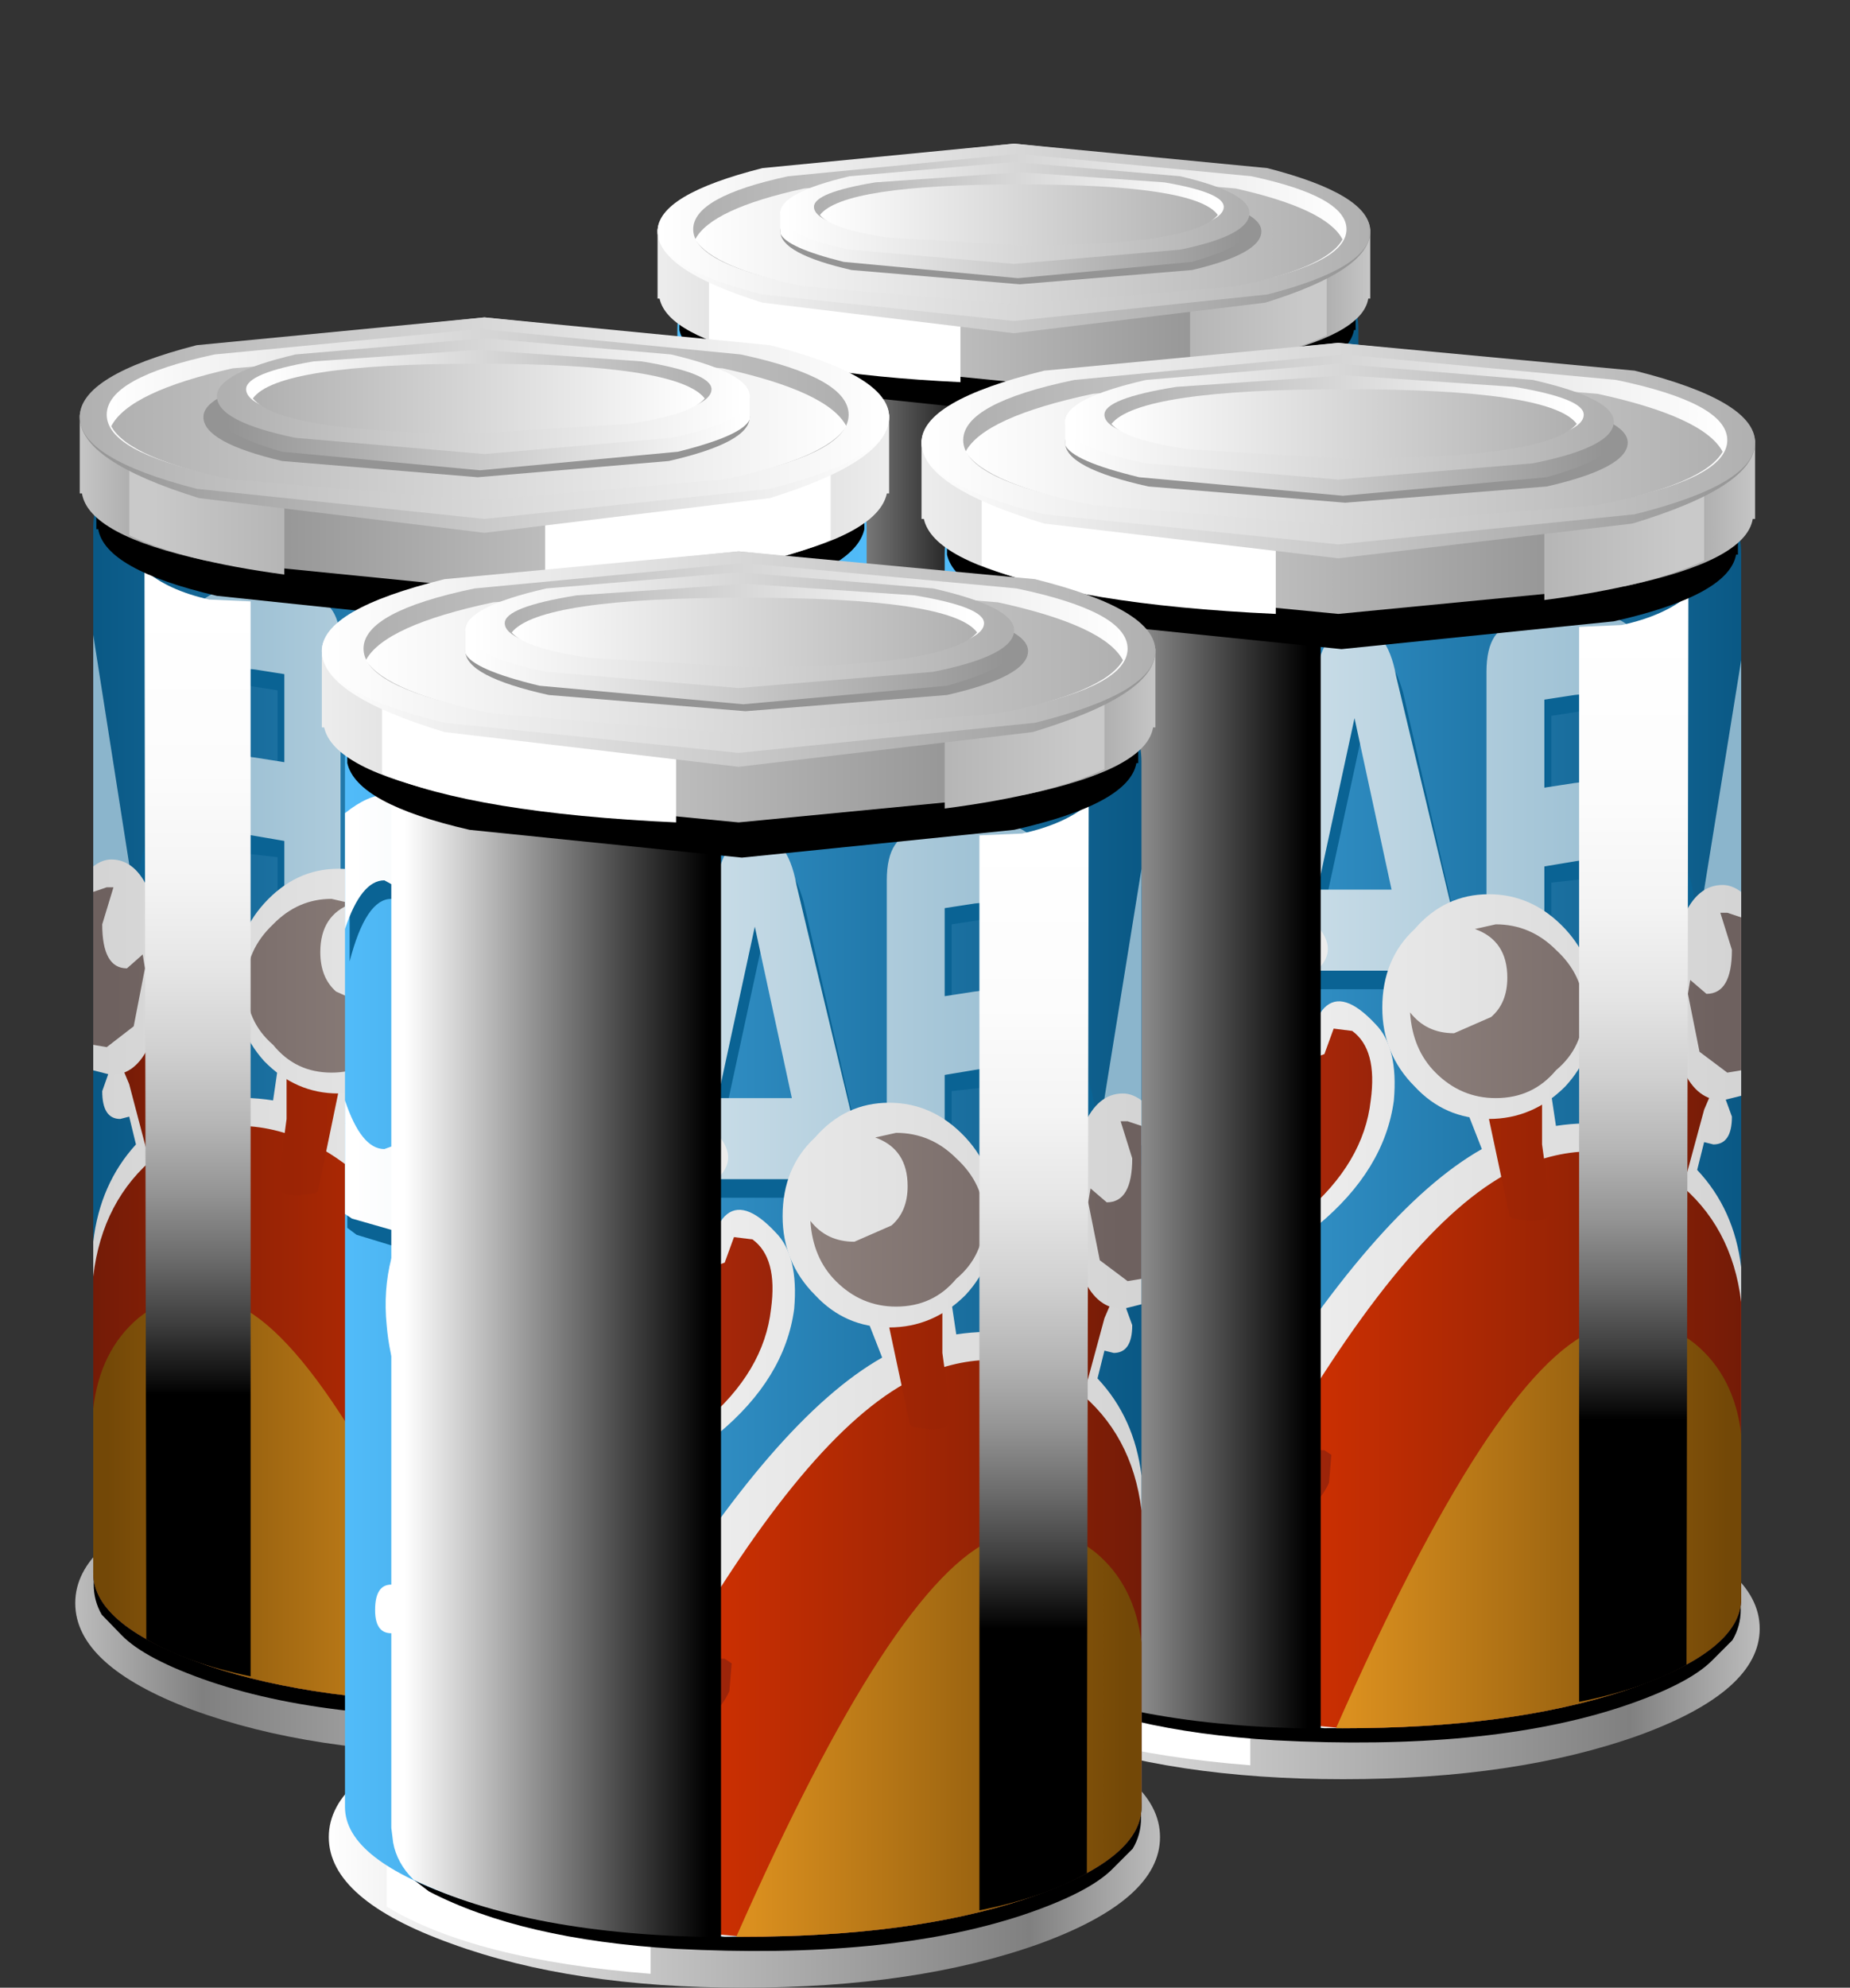 <?xml version="1.0" encoding="UTF-8" standalone="no"?>
<svg xmlns:xlink="http://www.w3.org/1999/xlink" height="42.9px" width="39.95px" xmlns="http://www.w3.org/2000/svg">
  <rect width="100%" height="100%" fill="#333333" stroke="none"/>
  <g transform="matrix(1.0, 0.0, 0.0, 1.0, 0.0, 0.0)">
    <use height="31.0" transform="matrix(0.855, 0.0, 0.0, 0.88, 14.2, 3.1)" width="18.1" xlink:href="#sprite0"/>
    <use height="31.0" transform="matrix(-0.971, 0.0, 0.0, 1.0, 19.2, 6.85)" width="18.1" xlink:href="#sprite0"/>
    <use height="31.0" transform="matrix(1.0, 0.0, 0.0, 1.0, 19.9, 7.4)" width="18.1" xlink:href="#sprite0"/>
    <use height="31.0" transform="matrix(1.0, 0.0, 0.0, 1.0, 6.95, 11.9)" width="18.1" xlink:href="#sprite0"/>
  </g>
  <defs>
    <g id="sprite0" transform="matrix(1.0, 0.0, 0.0, 1.0, 0.0, 0.0)">
      <use height="6.5" transform="matrix(1.0, 0.0, 0.0, 1.0, 0.15, 24.5)" width="17.95" xlink:href="#shape0"/>
      <use height="6.25" transform="matrix(0.8, 0.0, 0.0, 0.8, 0.95, 25.2)" width="20.9" xlink:href="#sprite1"/>
      <use height="27.75" transform="matrix(1.0, 0.0, 0.0, 1.0, 0.5, 2.15)" width="17.2" xlink:href="#shape2"/>
      <use height="32.95" transform="matrix(0.8, 0.0, 0.0, 0.8, 1.5, 3.55)" width="8.9" xlink:href="#sprite2"/>
      <use height="29.85" transform="matrix(0.8, 0.0, 0.0, 0.8, 14.2, 5.45)" width="2.95" xlink:href="#sprite3"/>
      <use height="5.45" transform="matrix(0.8, 0.0, 0.0, 0.8, 0.55, 2.25)" width="21.35" xlink:href="#sprite4"/>
      <use height="5.85" transform="matrix(1.0, 0.0, 0.0, 1.0, 0.0, 0.0)" width="18.0" xlink:href="#shape6"/>
    </g>
    <g id="shape0" transform="matrix(1.0, 0.0, 0.0, 1.0, -0.15, -24.5)">
      <path d="M18.1 27.75 Q18.1 29.1 15.5 30.05 12.85 31.0 9.1 31.0 5.4 31.0 2.8 30.05 0.15 29.1 0.15 27.75 0.15 26.4 2.8 25.5 5.4 24.5 9.1 24.5 12.85 24.5 15.5 25.5 18.1 26.4 18.1 27.75" fill="url(#gradient0)" fill-rule="evenodd" stroke="none"/>
      <path d="M1.4 29.25 L1.4 26.75 7.1 26.75 7.1 30.7 Q3.3 30.4 1.4 29.25" fill="url(#gradient1)" fill-rule="evenodd" stroke="none"/>
    </g>
    <linearGradient gradientTransform="matrix(0.011, 0.0, 0.0, -0.011, 9.1, 27.75)" gradientUnits="userSpaceOnUse" id="gradient0" spreadMethod="pad" x1="-819.2" x2="819.2">
      <stop offset="0.0" stop-color="#ffffff"/>
      <stop offset="0.843" stop-color="#808080"/>
      <stop offset="1.0" stop-color="#bdbdbd"/>
    </linearGradient>
    <linearGradient gradientTransform="matrix(0.004, 0.0, 0.0, -0.004, 4.25, 28.75)" gradientUnits="userSpaceOnUse" id="gradient1" spreadMethod="pad" x1="-819.2" x2="819.2">
      <stop offset="0.0" stop-color="#ffffff"/>
      <stop offset="1.0" stop-color="#ffffff"/>
    </linearGradient>
    <g id="sprite1" transform="matrix(1.0, 0.0, 0.0, 1.0, 0.0, 0.0)">
      <use height="6.25" transform="matrix(1.0, 0.0, 0.0, 1.0, 0.0, 0.0)" width="20.9" xlink:href="#shape1"/>
    </g>
    <g id="shape1" transform="matrix(1.0, 0.0, 0.0, 1.0, 0.0, 0.0)">
      <path d="M20.7 1.7 Q21.15 2.75 20.7 3.5 L20.15 4.05 Q19.5 4.7 17.7 5.3 14.05 6.5 8.35 6.2 4.2 5.95 1.7 4.65 L0.0 3.35 0.2 0.0 10.2 0.25 Q20.25 0.65 20.7 1.7" fill="#000000" fill-rule="evenodd" stroke="none"/>
    </g>
    <g id="shape2" transform="matrix(1.0, 0.0, 0.0, 1.0, -0.5, -2.15)">
      <path d="M17.1 3.35 Q17.7 3.75 17.7 4.55 L17.7 27.1 Q17.7 28.25 15.15 29.1 12.7 29.9 9.1 29.9 5.55 29.9 3.05 29.1 0.5 28.25 0.5 27.1 L0.5 4.55 Q0.5 3.75 1.1 3.35 1.9 2.85 2.1 2.15 L16.1 2.15 16.3 2.55 17.1 3.35" fill="url(#gradient2)" fill-rule="evenodd" stroke="none"/>
      <path d="M1.5 7.5 Q0.95 7.5 0.6 8.85 L0.6 6.0 Q0.95 5.55 1.5 5.65 1.9 5.65 2.3 5.95 2.7 6.4 2.7 7.15 2.7 8.0 2.35 8.0 L2.05 7.75 1.5 7.5" fill="#0a6394" fill-rule="evenodd" stroke="none"/>
      <path d="M1.9 15.1 L0.75 14.75 0.55 14.6 0.55 12.1 Q0.85 13.3 1.5 13.3 L2.05 13.05 2.4 12.8 Q2.75 12.8 2.75 13.7 2.75 14.85 1.9 15.1" fill="#0a6394" fill-rule="evenodd" stroke="none"/>
      <path d="M2.9 7.15 Q2.9 6.1 3.45 6.2 L4.9 6.4 6.3 7.25 Q6.65 7.75 6.65 9.25 6.65 11.3 5.25 11.6 L6.5 14.0 6.7 14.55 6.5 15.25 6.1 15.5 5.7 15.15 4.0 11.6 4.0 14.4 Q4.0 15.3 3.5 15.3 L3.3 15.3 Q2.9 15.15 2.9 14.3 L2.9 7.15 M5.5 9.45 L5.25 8.5 4.7 8.05 4.0 8.0 4.0 10.25 4.5 10.5 5.15 10.25 Q5.5 9.95 5.5 9.45" fill="#0a6394" fill-rule="evenodd" stroke="none"/>
      <path d="M8.6 7.55 Q8.9 6.5 9.5 6.5 10.1 6.5 10.4 7.55 L12.1 14.95 11.9 15.65 11.15 15.65 10.9 15.15 10.7 13.95 8.35 13.95 8.1 15.15 7.9 15.65 7.1 15.6 6.9 14.9 6.9 14.5 8.6 7.55 M9.5 8.5 L8.7 12.2 10.3 12.2 9.5 8.5" fill="#0a6394" fill-rule="evenodd" stroke="none"/>
      <path d="M13.6 13.75 L14.6 13.65 Q15.35 13.55 15.35 12.5 15.35 11.45 14.5 11.55 L13.6 11.65 13.6 13.75 M14.25 9.9 Q14.9 9.8 14.9 8.8 14.9 7.9 14.25 7.95 L13.6 8.05 13.6 9.95 14.25 9.9 M16.3 10.95 Q16.7 11.5 16.7 12.35 16.7 13.55 16.3 14.2 15.9 14.8 15.0 15.2 L14.15 15.4 13.0 15.5 Q12.35 15.6 12.35 14.6 L12.35 7.45 Q12.35 6.5 13.0 6.4 L14.6 6.25 Q15.3 6.15 15.7 6.75 16.2 7.35 16.2 8.35 16.2 9.6 15.4 10.3 15.95 10.4 16.3 10.95" fill="#0a6394" fill-rule="evenodd" stroke="none"/>
      <path d="M16.7 14.2 L17.7 7.2 17.7 13.2 17.55 14.3 16.8 14.65 16.7 14.2" fill="#0a6394" fill-rule="evenodd" stroke="none"/>
      <path d="M1.35 7.1 Q0.85 7.1 0.5 8.15 L0.5 5.65 Q1.0 5.25 1.4 5.25 1.8 5.3 2.15 5.6 2.6 6.0 2.55 6.75 2.55 7.65 2.25 7.65 L1.9 7.4 1.35 7.1" fill="url(#gradient3)" fill-rule="evenodd" stroke="none"/>
      <path d="M1.7 14.7 L0.65 14.4 0.5 14.3 0.5 11.85 Q0.85 12.9 1.35 12.9 L1.9 12.7 2.25 12.45 Q2.6 12.45 2.6 13.3 2.6 14.5 1.75 14.7 L1.7 14.7" fill="url(#gradient4)" fill-rule="evenodd" stroke="none"/>
      <path d="M2.7 6.75 Q2.7 5.8 3.3 5.8 L4.75 6.05 Q5.85 6.35 6.15 6.9 6.5 7.4 6.5 8.9 6.5 10.9 5.1 11.2 L6.35 13.6 6.5 14.2 6.35 14.85 Q6.2 15.15 5.95 15.1 L5.5 14.75 3.9 11.25 3.85 11.25 3.85 14.0 Q3.85 14.95 3.3 14.95 L3.2 14.95 Q2.7 14.75 2.7 13.95 L2.7 6.75 M3.85 7.6 L3.85 9.9 4.4 10.1 5.05 9.85 5.35 9.05 5.1 8.1 4.55 7.7 3.85 7.6" fill="url(#gradient5)" fill-rule="evenodd" stroke="none"/>
      <path d="M8.55 11.8 L10.15 11.8 9.35 8.1 8.55 11.8 M8.5 7.2 Q8.7 6.1 9.35 6.1 10.05 6.1 10.25 7.2 L11.9 14.1 11.95 14.6 11.7 15.25 11.0 15.3 10.75 14.75 10.5 13.55 8.2 13.55 7.95 14.75 7.75 15.25 6.95 15.2 6.7 14.55 8.5 7.2" fill="url(#gradient6)" fill-rule="evenodd" stroke="none"/>
      <path d="M14.35 11.15 L13.45 11.3 13.45 13.4 14.45 13.3 Q15.25 13.2 15.25 12.1 15.25 11.1 14.35 11.15 M13.45 7.7 L13.45 9.6 14.1 9.5 Q14.8 9.45 14.8 8.45 14.8 7.5 14.1 7.6 L13.45 7.7 M14.5 5.9 Q15.1 5.8 15.55 6.4 16.05 6.95 16.05 7.95 16.05 9.3 15.25 9.9 L15.25 9.95 Q15.8 10.05 16.15 10.6 16.5 11.15 16.5 12.0 16.5 13.2 16.1 13.85 L14.85 14.85 12.9 15.1 Q12.2 15.2 12.2 14.25 L12.2 7.1 Q12.2 6.1 12.9 6.05 L14.5 5.9" fill="url(#gradient7)" fill-rule="evenodd" stroke="none"/>
      <path d="M17.4 13.9 L16.65 14.25 16.6 13.8 16.65 13.35 17.7 6.85 17.7 12.8 17.4 13.9" fill="url(#gradient8)" fill-rule="evenodd" stroke="none"/>
      <path d="M16.9 17.25 L16.75 17.85 Q17.55 18.7 17.7 19.95 L17.7 26.9 Q17.7 28.1 15.05 28.95 12.45 29.85 8.7 29.9 L3.7 29.3 6.0 25.1 Q3.9 24.5 2.7 22.9 1.55 21.25 2.15 18.9 1.5 17.9 1.4 16.7 1.25 15.2 2.1 13.95 3.2 12.3 5.05 11.75 L7.4 11.8 8.3 12.35 Q9.4 13.25 7.95 13.9 L7.3 14.05 Q6.85 14.15 6.8 14.3 L6.8 14.9 6.65 15.3 6.1 15.35 5.75 15.75 Q6.15 16.75 5.8 16.85 5.5 16.9 5.25 17.1 4.9 17.3 5.15 17.5 L5.5 17.45 5.85 17.05 6.1 17.05 6.5 17.05 6.7 16.8 6.85 16.4 7.15 16.35 7.5 16.35 7.6 15.85 7.7 15.3 8.05 15.2 8.4 15.1 Q8.5 14.55 8.7 14.35 9.1 13.95 9.8 14.7 10.3 15.2 10.2 16.35 10.0 17.85 8.55 19.05 6.7 20.5 4.65 20.3 4.55 21.7 5.45 22.6 6.0 23.15 6.95 23.35 9.8 18.7 12.1 17.4 L11.65 16.25 12.6 15.95 13.55 15.9 13.7 16.9 Q15.0 16.7 15.9 17.25 L16.2 14.65 Q17.5 15.75 17.3 16.1 L17.3 16.15 17.5 16.7 Q17.5 17.3 17.1 17.3 L16.9 17.25" fill="url(#gradient9)" fill-rule="evenodd" stroke="none"/>
      <path d="M4.15 25.6 L3.9 26.3 3.3 26.65 Q2.9 26.65 2.7 26.3 2.4 26.05 2.4 25.6 2.4 25.15 2.7 24.9 2.9 24.55 3.3 24.55 L3.9 24.9 4.15 25.6" fill="url(#gradient10)" fill-rule="evenodd" stroke="none"/>
      <path d="M1.5 22.3 Q1.9 22.3 1.9 22.85 1.9 23.35 1.5 23.35 1.15 23.35 1.15 22.85 1.15 22.3 1.5 22.3" fill="url(#gradient11)" fill-rule="evenodd" stroke="none"/>
      <path d="M5.5 21.75 Q5.5 21.1 6.2 21.1 L6.7 21.3 6.9 21.75 6.7 22.2 6.2 22.4 Q5.5 22.4 5.5 21.75" fill="url(#gradient12)" fill-rule="evenodd" stroke="none"/>
      <path d="M9.1 29.9 L4.85 29.5 8.15 23.1 Q10.95 18.5 13.15 17.7 14.9 17.05 16.3 18.1 17.5 19.05 17.7 20.7 L17.7 27.1 Q17.7 28.25 15.15 29.1 12.7 29.9 9.1 29.9" fill="url(#gradient13)" fill-rule="evenodd" stroke="none"/>
      <path d="M14.55 21.3 Q15.75 20.85 16.7 21.6 17.55 22.3 17.7 23.55 L17.7 27.1 Q17.7 28.25 15.15 29.1 12.7 29.9 9.1 29.9 L8.95 29.9 Q12.35 22.2 14.55 21.3" fill="url(#gradient14)" fill-rule="evenodd" stroke="none"/>
      <path d="M3.1 17.75 L4.5 18.1 4.15 19.8 Q4.0 21.7 4.85 22.65 5.7 23.6 7.3 23.85 L8.7 23.9 8.85 24.0 8.8 24.6 Q8.5 25.25 8.05 25.1 L6.15 24.7 Q4.1 24.05 3.15 22.7 2.2 21.3 2.55 19.4 L3.1 17.75" fill="url(#gradient15)" fill-rule="evenodd" stroke="none"/>
      <path d="M7.2 12.2 Q8.5 12.9 8.05 13.25 L7.15 13.55 Q6.5 13.7 6.5 13.85 L6.45 14.6 6.3 15.1 5.5 15.3 Q5.05 15.4 5.1 15.75 L5.5 16.5 Q5.6 16.8 5.3 16.9 4.9 17.0 4.55 17.35 4.15 17.8 4.5 18.05 L5.05 18.1 5.6 17.65 6.05 17.5 6.5 17.5 6.75 17.3 6.95 16.9 Q7.15 16.65 7.45 16.65 L7.9 16.55 7.9 16.2 7.9 15.7 Q8.0 15.5 8.3 15.5 L8.7 15.35 8.9 14.8 9.3 14.85 Q9.85 15.25 9.7 16.35 9.55 17.7 8.25 18.8 5.95 20.7 3.3 19.55 2.5 19.2 2.0 17.6 1.45 15.7 2.45 14.2 3.45 12.65 5.1 12.2 6.45 11.8 7.2 12.2" fill="url(#gradient16)" fill-rule="evenodd" stroke="none"/>
      <path d="M11.35 15.3 L11.85 15.1 12.7 14.95 13.4 14.95 13.4 17.3 13.6 18.75 Q13.55 18.95 13.15 18.95 L12.75 18.9 12.7 18.85 12.2 16.5 11.7 15.55 11.35 15.3" fill="url(#gradient17)" fill-rule="evenodd" stroke="none"/>
      <path d="M16.4 14.7 L16.8 14.9 17.25 15.3 17.35 15.65 17.2 15.85 16.9 16.55 16.25 18.95 15.95 18.85 15.9 18.6 16.3 16.3 16.4 14.7" fill="url(#gradient18)" fill-rule="evenodd" stroke="none"/>
      <path d="M14.55 14.35 Q14.55 15.35 13.9 16.05 13.2 16.75 12.25 16.75 11.3 16.75 10.65 16.05 9.95 15.35 9.95 14.35 9.95 13.3 10.65 12.65 11.3 11.9 12.25 11.9 13.2 11.9 13.9 12.65 14.55 13.35 14.55 14.35" fill="url(#gradient19)" fill-rule="evenodd" stroke="none"/>
      <path d="M17.7 11.85 L17.7 16.25 17.3 16.35 Q16.75 16.35 16.45 15.7 16.1 15.0 16.1 14.05 16.1 13.1 16.45 12.4 16.75 11.7 17.3 11.7 17.5 11.7 17.7 11.85" fill="url(#gradient20)" fill-rule="evenodd" stroke="none"/>
      <path d="M12.4 12.55 Q13.15 12.55 13.7 13.1 14.3 13.65 14.3 14.4 14.3 15.2 13.7 15.7 13.2 16.3 12.4 16.3 11.65 16.3 11.1 15.75 10.6 15.25 10.55 14.45 10.9 14.9 11.5 14.9 L12.3 14.55 Q12.65 14.25 12.65 13.7 12.65 12.9 11.95 12.65 L12.4 12.55" fill="url(#gradient21)" fill-rule="evenodd" stroke="none"/>
      <path d="M17.4 12.3 L17.7 12.4 17.7 15.7 17.4 15.75 16.8 15.3 16.55 14.05 16.6 13.75 16.95 14.05 Q17.5 14.05 17.5 13.1 L17.25 12.3 17.4 12.3" fill="url(#gradient22)" fill-rule="evenodd" stroke="none"/>
    </g>
    <linearGradient gradientTransform="matrix(0.011, 0.0, 0.0, -0.011, 9.1, 16.0)" gradientUnits="userSpaceOnUse" id="gradient2" spreadMethod="pad" x1="-819.2" x2="819.2">
      <stop offset="0.0" stop-color="#53befc"/>
      <stop offset="1.0" stop-color="#085682"/>
    </linearGradient>
    <linearGradient gradientTransform="matrix(0.01, 0.0, 0.0, -0.01, 8.9, 6.7)" gradientUnits="userSpaceOnUse" id="gradient3" spreadMethod="pad" x1="-819.2" x2="819.2">
      <stop offset="0.0" stop-color="#ffffff"/>
      <stop offset="1.0" stop-color="#8bb5cc"/>
    </linearGradient>
    <linearGradient gradientTransform="matrix(0.01, 0.0, 0.0, -0.01, 8.9, 13.3)" gradientUnits="userSpaceOnUse" id="gradient4" spreadMethod="pad" x1="-819.2" x2="819.2">
      <stop offset="0.0" stop-color="#ffffff"/>
      <stop offset="1.0" stop-color="#8bb5cc"/>
    </linearGradient>
    <linearGradient gradientTransform="matrix(0.01, 7.0E-4, 0.0, -0.01, 8.9, 10.75)" gradientUnits="userSpaceOnUse" id="gradient5" spreadMethod="pad" x1="-819.2" x2="819.2">
      <stop offset="0.0" stop-color="#ffffff"/>
      <stop offset="1.0" stop-color="#8bb5cc"/>
    </linearGradient>
    <linearGradient gradientTransform="matrix(0.01, 0.0, 0.0, -0.01, 8.9, 10.7)" gradientUnits="userSpaceOnUse" id="gradient6" spreadMethod="pad" x1="-819.2" x2="819.2">
      <stop offset="0.0" stop-color="#ffffff"/>
      <stop offset="1.0" stop-color="#8bb5cc"/>
    </linearGradient>
    <linearGradient gradientTransform="matrix(0.01, -0.001, 0.0, -0.01, 8.9, 11.1)" gradientUnits="userSpaceOnUse" id="gradient7" spreadMethod="pad" x1="-819.2" x2="819.2">
      <stop offset="0.0" stop-color="#ffffff"/>
      <stop offset="1.0" stop-color="#8bb5cc"/>
    </linearGradient>
    <linearGradient gradientTransform="matrix(0.01, 0.0, 0.0, -0.01, 8.9, 10.55)" gradientUnits="userSpaceOnUse" id="gradient8" spreadMethod="pad" x1="-819.2" x2="819.2">
      <stop offset="0.0" stop-color="#ffffff"/>
      <stop offset="1.0" stop-color="#8bb5cc"/>
    </linearGradient>
    <linearGradient gradientTransform="matrix(0.01, 0.0, 0.0, -0.01, 9.6, 20.75)" gradientUnits="userSpaceOnUse" id="gradient9" spreadMethod="pad" x1="-819.2" x2="819.2">
      <stop offset="0.0" stop-color="#ffffff"/>
      <stop offset="1.0" stop-color="#d4d4d4"/>
    </linearGradient>
    <linearGradient gradientTransform="matrix(0.01, 0.0, 0.0, -0.01, 9.6, 25.6)" gradientUnits="userSpaceOnUse" id="gradient10" spreadMethod="pad" x1="-819.2" x2="819.2">
      <stop offset="0.0" stop-color="#ffffff"/>
      <stop offset="1.0" stop-color="#d4d4d4"/>
    </linearGradient>
    <linearGradient gradientTransform="matrix(0.01, 0.0, 0.0, -0.01, 9.6, 22.85)" gradientUnits="userSpaceOnUse" id="gradient11" spreadMethod="pad" x1="-819.2" x2="819.2">
      <stop offset="0.0" stop-color="#ffffff"/>
      <stop offset="1.0" stop-color="#d4d4d4"/>
    </linearGradient>
    <linearGradient gradientTransform="matrix(0.01, 0.0, 0.0, -0.01, 9.6, 21.75)" gradientUnits="userSpaceOnUse" id="gradient12" spreadMethod="pad" x1="-819.2" x2="819.2">
      <stop offset="0.0" stop-color="#ffffff"/>
      <stop offset="1.0" stop-color="#d4d4d4"/>
    </linearGradient>
    <linearGradient gradientTransform="matrix(0.008, 0.0, 0.0, -0.008, 11.25, 23.7)" gradientUnits="userSpaceOnUse" id="gradient13" spreadMethod="pad" x1="-819.2" x2="819.2">
      <stop offset="0.0" stop-color="#f03800"/>
      <stop offset="1.0" stop-color="#731b07"/>
    </linearGradient>
    <linearGradient gradientTransform="matrix(0.005, 0.0, 0.0, -0.005, 13.3, 25.5)" gradientUnits="userSpaceOnUse" id="gradient14" spreadMethod="pad" x1="-819.2" x2="819.2">
      <stop offset="0.0" stop-color="#db901f"/>
      <stop offset="1.0" stop-color="#734807"/>
    </linearGradient>
    <linearGradient gradientTransform="matrix(0.004, 0.0, 0.0, -0.004, 5.7, 21.45)" gradientUnits="userSpaceOnUse" id="gradient15" spreadMethod="pad" x1="-819.2" x2="819.2">
      <stop offset="0.0" stop-color="#f03800"/>
      <stop offset="1.0" stop-color="#99240a"/>
    </linearGradient>
    <linearGradient gradientTransform="matrix(0.005, 0.0, 0.0, -0.005, 5.75, 16.0)" gradientUnits="userSpaceOnUse" id="gradient16" spreadMethod="pad" x1="-819.2" x2="819.2">
      <stop offset="0.0" stop-color="#f03800"/>
      <stop offset="1.0" stop-color="#99240a"/>
    </linearGradient>
    <linearGradient gradientTransform="matrix(0.001, 0.0, 0.0, -0.001, 12.5, 16.95)" gradientUnits="userSpaceOnUse" id="gradient17" spreadMethod="pad" x1="-819.2" x2="819.2">
      <stop offset="0.0" stop-color="#a62704"/>
      <stop offset="1.0" stop-color="#9b2405"/>
    </linearGradient>
    <linearGradient gradientTransform="matrix(9.0E-4, 0.0, 0.0, -9.0E-4, 16.6, 16.8)" gradientUnits="userSpaceOnUse" id="gradient18" spreadMethod="pad" x1="-819.2" x2="819.2">
      <stop offset="0.0" stop-color="#861f06"/>
      <stop offset="1.0" stop-color="#731b07"/>
    </linearGradient>
    <linearGradient gradientTransform="matrix(0.01, 0.0, 0.0, -0.01, 9.35, 14.35)" gradientUnits="userSpaceOnUse" id="gradient19" spreadMethod="pad" x1="-819.2" x2="819.2">
      <stop offset="0.0" stop-color="#ffffff"/>
      <stop offset="1.0" stop-color="#d4d4d4"/>
    </linearGradient>
    <linearGradient gradientTransform="matrix(0.01, 0.0, 0.0, -0.01, 9.35, 14.05)" gradientUnits="userSpaceOnUse" id="gradient20" spreadMethod="pad" x1="-819.2" x2="819.2">
      <stop offset="0.0" stop-color="#ffffff"/>
      <stop offset="1.0" stop-color="#d4d4d4"/>
    </linearGradient>
    <linearGradient gradientTransform="matrix(0.004, 0.0, 0.0, -0.004, 13.95, 14.4)" gradientUnits="userSpaceOnUse" id="gradient21" spreadMethod="pad" x1="-819.2" x2="819.2">
      <stop offset="0.0" stop-color="#8c7f7b"/>
      <stop offset="1.0" stop-color="#6e615f"/>
    </linearGradient>
    <linearGradient gradientTransform="matrix(0.004, 0.0, 0.0, -0.004, 13.95, 14.05)" gradientUnits="userSpaceOnUse" id="gradient22" spreadMethod="pad" x1="-819.2" x2="819.2">
      <stop offset="0.0" stop-color="#8c7f7b"/>
      <stop offset="1.0" stop-color="#6e615f"/>
    </linearGradient>
    <g id="sprite2" transform="matrix(1.0, 0.0, 0.0, 1.0, 0.0, 0.0)">
      <use height="32.95" transform="matrix(1.0, 0.0, 0.0, 1.0, 0.0, 0.0)" width="8.9" xlink:href="#shape3"/>
    </g>
    <g id="shape3" transform="matrix(1.0, 0.0, 0.0, 1.0, 0.0, 0.0)">
      <path d="M1.1 0.0 Q3.45 1.2 8.85 1.3 L8.9 1.85 8.9 32.95 Q3.7 32.9 0.6 31.4 0.15 30.95 0.05 30.4 L0.0 30.0 0.0 1.9 Q0.0 1.25 0.15 1.1 L0.8 0.4 1.1 0.0" fill="url(#gradient23)" fill-rule="evenodd" stroke="none"/>
    </g>
    <linearGradient gradientTransform="matrix(0.005, 0.0, 0.0, -0.005, 4.45, 16.45)" gradientUnits="userSpaceOnUse" id="gradient23" spreadMethod="pad" x1="-819.2" x2="819.2">
      <stop offset="0.0" stop-color="#ffffff"/>
      <stop offset="1.0" stop-color="#000000"/>
    </linearGradient>
    <g id="sprite3" transform="matrix(1.0, 0.0, 0.0, 1.0, 0.0, 0.0)">
      <use height="29.85" transform="matrix(1.0, 0.0, 0.0, 1.0, 0.0, 0.0)" width="2.95" xlink:href="#shape4"/>
    </g>
    <g id="shape4" transform="matrix(1.0, 0.0, 0.0, 1.0, 0.0, 0.0)">
      <path d="M0.0 29.85 L0.0 0.85 1.15 0.8 Q2.3 0.55 2.95 0.0 L2.9 28.85 Q1.75 29.5 0.0 29.85" fill="url(#gradient24)" fill-rule="evenodd" stroke="none"/>
    </g>
    <linearGradient gradientTransform="matrix(0.0, 0.013, 0.013, 0.0, 1.45, 11.6)" gradientUnits="userSpaceOnUse" id="gradient24" spreadMethod="pad" x1="-819.2" x2="819.2">
      <stop offset="0.0" stop-color="#ffffff"/>
      <stop offset="0.212" stop-color="#fcfcfc"/>
      <stop offset="0.349" stop-color="#f4f4f4"/>
      <stop offset="0.463" stop-color="#e5e5e5"/>
      <stop offset="0.565" stop-color="#d0d0d0"/>
      <stop offset="0.659" stop-color="#b5b5b5"/>
      <stop offset="0.745" stop-color="#949494"/>
      <stop offset="0.827" stop-color="#6c6c6c"/>
      <stop offset="0.91" stop-color="#3e3e3e"/>
      <stop offset="0.984" stop-color="#0c0c0c"/>
      <stop offset="1.0" stop-color="#000000"/>
    </linearGradient>
    <g id="sprite4" transform="matrix(1.0, 0.0, 0.0, 1.0, 0.0, 0.0)">
      <use height="5.45" transform="matrix(1.0, 0.0, 0.0, 1.0, 0.0, 0.0)" width="21.35" xlink:href="#shape5"/>
    </g>
    <g id="shape5" transform="matrix(1.0, 0.0, 0.0, 1.0, 0.0, 0.0)">
      <path d="M21.35 0.8 L21.35 2.9 21.3 2.9 Q21.1 4.0 18.0 4.7 L10.65 5.45 3.3 4.7 Q0.25 4.0 0.0 2.9 L0.0 0.8 3.25 0.8 Q6.3 0.0 10.65 0.0 L18.1 0.8 21.35 0.8" fill="#000000" fill-rule="evenodd" stroke="none"/>
    </g>
    <g id="shape6" transform="matrix(1.0, 0.0, 0.0, 1.0, 0.0, 0.0)">
      <path d="M18.0 2.1 L18.0 3.8 17.95 3.8 Q17.8 4.7 15.2 5.25 L9.0 5.85 2.8 5.25 Q0.25 4.7 0.05 3.8 L0.0 3.8 0.0 2.1 2.7 2.1 9.0 1.5 15.25 2.1 18.0 2.1" fill="url(#gradient25)" fill-rule="evenodd" stroke="none"/>
      <path d="M13.45 5.55 L13.45 2.25 16.9 2.25 16.9 4.7 Q15.75 5.25 13.45 5.55" fill="url(#gradient26)" fill-rule="evenodd" stroke="none"/>
      <path d="M1.3 2.1 L2.7 2.1 6.05 1.6 7.65 1.6 7.65 5.85 Q3.3 5.65 1.3 4.8 L1.3 2.1" fill="url(#gradient27)" fill-rule="evenodd" stroke="none"/>
      <path d="M18.0 2.15 Q18.0 3.1 15.35 3.9 L9.0 4.65 2.65 3.9 Q0.0 3.1 0.0 2.15 0.0 1.3 2.65 0.65 L9.0 0.0 15.35 0.65 Q18.0 1.3 18.0 2.15" fill="url(#gradient28)" fill-rule="evenodd" stroke="none"/>
      <path d="M18.0 2.15 Q18.0 3.05 15.4 3.7 L9.0 4.35 2.65 3.7 Q0.0 3.05 0.0 2.15 0.0 1.25 2.65 0.6 L9.0 0.0 15.4 0.6 Q18.0 1.25 18.0 2.15" fill="url(#gradient29)" fill-rule="evenodd" stroke="none"/>
      <path d="M17.4 2.1 Q17.4 2.9 15.0 3.4 L9.1 3.95 3.3 3.4 Q0.9 2.9 0.9 2.1 0.9 1.3 3.3 0.8 L9.1 0.25 15.0 0.8 Q17.4 1.3 17.4 2.1" fill="url(#gradient30)" fill-rule="evenodd" stroke="none"/>
      <path d="M9.1 3.95 L3.7 3.5 Q1.4 3.05 0.95 2.35 1.35 1.6 3.7 1.1 L9.1 0.65 14.6 1.1 Q16.9 1.6 17.3 2.35 16.9 3.05 14.6 3.5 L9.1 3.95" fill="url(#gradient31)" fill-rule="evenodd" stroke="none"/>
      <path d="M15.25 2.15 Q15.25 2.7 13.5 3.1 L9.15 3.45 4.9 3.1 Q3.1 2.7 3.1 2.15 3.1 1.65 4.9 1.3 L9.15 0.9 13.5 1.3 Q15.25 1.65 15.25 2.15" fill="#949494" fill-rule="evenodd" stroke="none"/>
      <path d="M14.9 2.15 L14.9 2.2 Q14.75 2.55 13.5 2.9 L9.1 3.3 4.7 2.9 Q3.25 2.55 3.1 2.2 L3.1 1.65 4.9 1.65 9.0 1.5 13.1 1.65 14.9 1.65 14.9 2.1 14.95 2.15 14.9 2.15" fill="url(#gradient32)" fill-rule="evenodd" stroke="none"/>
      <path d="M14.95 1.7 Q14.95 2.25 13.2 2.6 L9.0 2.95 4.85 2.6 Q3.1 2.25 3.1 1.7 3.1 1.2 4.85 0.8 L9.0 0.45 13.2 0.8 Q14.95 1.2 14.95 1.7" fill="url(#gradient33)" fill-rule="evenodd" stroke="none"/>
      <path d="M14.3 1.55 Q14.3 1.95 12.8 2.2 L9.15 2.5 5.5 2.2 Q3.95 1.95 3.95 1.55 3.95 1.2 5.5 0.95 L9.15 0.7 12.8 0.95 Q14.3 1.2 14.3 1.55" fill="url(#gradient34)" fill-rule="evenodd" stroke="none"/>
      <path d="M9.15 2.5 L5.8 2.3 Q4.4 2.1 4.1 1.75 4.7 1.0 9.15 1.0 13.6 1.0 14.15 1.75 13.5 2.5 9.15 2.5" fill="url(#gradient35)" fill-rule="evenodd" stroke="none"/>
    </g>
    <linearGradient gradientTransform="matrix(0.011, 0.0, 0.0, -0.011, 9.0, 3.7)" gradientUnits="userSpaceOnUse" id="gradient25" spreadMethod="pad" x1="-819.2" x2="819.2">
      <stop offset="0.0" stop-color="#ededed"/>
      <stop offset="0.804" stop-color="#919191"/>
      <stop offset="0.851" stop-color="#979797"/>
      <stop offset="0.918" stop-color="#a8a8a8"/>
      <stop offset="0.992" stop-color="#c3c3c3"/>
      <stop offset="1.0" stop-color="#c7c7c7"/>
    </linearGradient>
    <linearGradient gradientTransform="matrix(-0.003, 0.0, 0.0, 0.003, 13.9, 3.9)" gradientUnits="userSpaceOnUse" id="gradient26" spreadMethod="pad" x1="-819.2" x2="819.2">
      <stop offset="0.0" stop-color="#c9c9c9"/>
      <stop offset="1.0" stop-color="#a8a8a8"/>
    </linearGradient>
    <linearGradient gradientTransform="matrix(0.004, 0.0, 0.0, -0.004, 4.5, 3.7)" gradientUnits="userSpaceOnUse" id="gradient27" spreadMethod="pad" x1="-819.2" x2="819.2">
      <stop offset="0.0" stop-color="#ffffff"/>
      <stop offset="1.0" stop-color="#ffffff"/>
    </linearGradient>
    <linearGradient gradientTransform="matrix(0.011, 0.0, 0.0, -0.011, 9.0, 2.3)" gradientUnits="userSpaceOnUse" id="gradient28" spreadMethod="pad" x1="-819.2" x2="819.2">
      <stop offset="0.0" stop-color="#ffffff"/>
      <stop offset="1.0" stop-color="#949494"/>
    </linearGradient>
    <linearGradient gradientTransform="matrix(0.011, 0.0, 0.0, -0.011, 9.05, 2.15)" gradientUnits="userSpaceOnUse" id="gradient29" spreadMethod="pad" x1="-819.2" x2="819.2">
      <stop offset="0.0" stop-color="#ffffff"/>
      <stop offset="1.0" stop-color="#b0b0b0"/>
    </linearGradient>
    <linearGradient gradientTransform="matrix(-0.01, 0.0, 0.0, 0.01, 9.3, 2.1)" gradientUnits="userSpaceOnUse" id="gradient30" spreadMethod="pad" x1="-819.2" x2="819.2">
      <stop offset="0.0" stop-color="#ffffff"/>
      <stop offset="1.0" stop-color="#b0b0b0"/>
    </linearGradient>
    <linearGradient gradientTransform="matrix(0.01, 0.0, 0.0, -0.01, 9.1, 2.3)" gradientUnits="userSpaceOnUse" id="gradient31" spreadMethod="pad" x1="-819.2" x2="819.2">
      <stop offset="0.0" stop-color="#ffffff"/>
      <stop offset="1.0" stop-color="#b0b0b0"/>
    </linearGradient>
    <linearGradient gradientTransform="matrix(0.007, 0.0, 0.0, -0.007, 9.0, 2.4)" gradientUnits="userSpaceOnUse" id="gradient32" spreadMethod="pad" x1="-819.2" x2="819.2">
      <stop offset="0.0" stop-color="#ffffff"/>
      <stop offset="1.0" stop-color="#949494"/>
    </linearGradient>
    <linearGradient gradientTransform="matrix(0.007, 0.0, 0.0, -0.007, 9.0, 1.7)" gradientUnits="userSpaceOnUse" id="gradient33" spreadMethod="pad" x1="-819.2" x2="819.2">
      <stop offset="0.0" stop-color="#ffffff"/>
      <stop offset="1.0" stop-color="#b0b0b0"/>
    </linearGradient>
    <linearGradient gradientTransform="matrix(-0.006, 0.0, 0.0, 0.006, 9.05, 1.55)" gradientUnits="userSpaceOnUse" id="gradient34" spreadMethod="pad" x1="-819.2" x2="819.2">
      <stop offset="0.0" stop-color="#ffffff"/>
      <stop offset="1.0" stop-color="#b0b0b0"/>
    </linearGradient>
    <linearGradient gradientTransform="matrix(0.006, 0.0, 0.0, -0.006, 9.1, 1.75)" gradientUnits="userSpaceOnUse" id="gradient35" spreadMethod="pad" x1="-819.2" x2="819.2">
      <stop offset="0.0" stop-color="#ffffff"/>
      <stop offset="1.0" stop-color="#b0b0b0"/>
    </linearGradient>
  </defs>
</svg>
